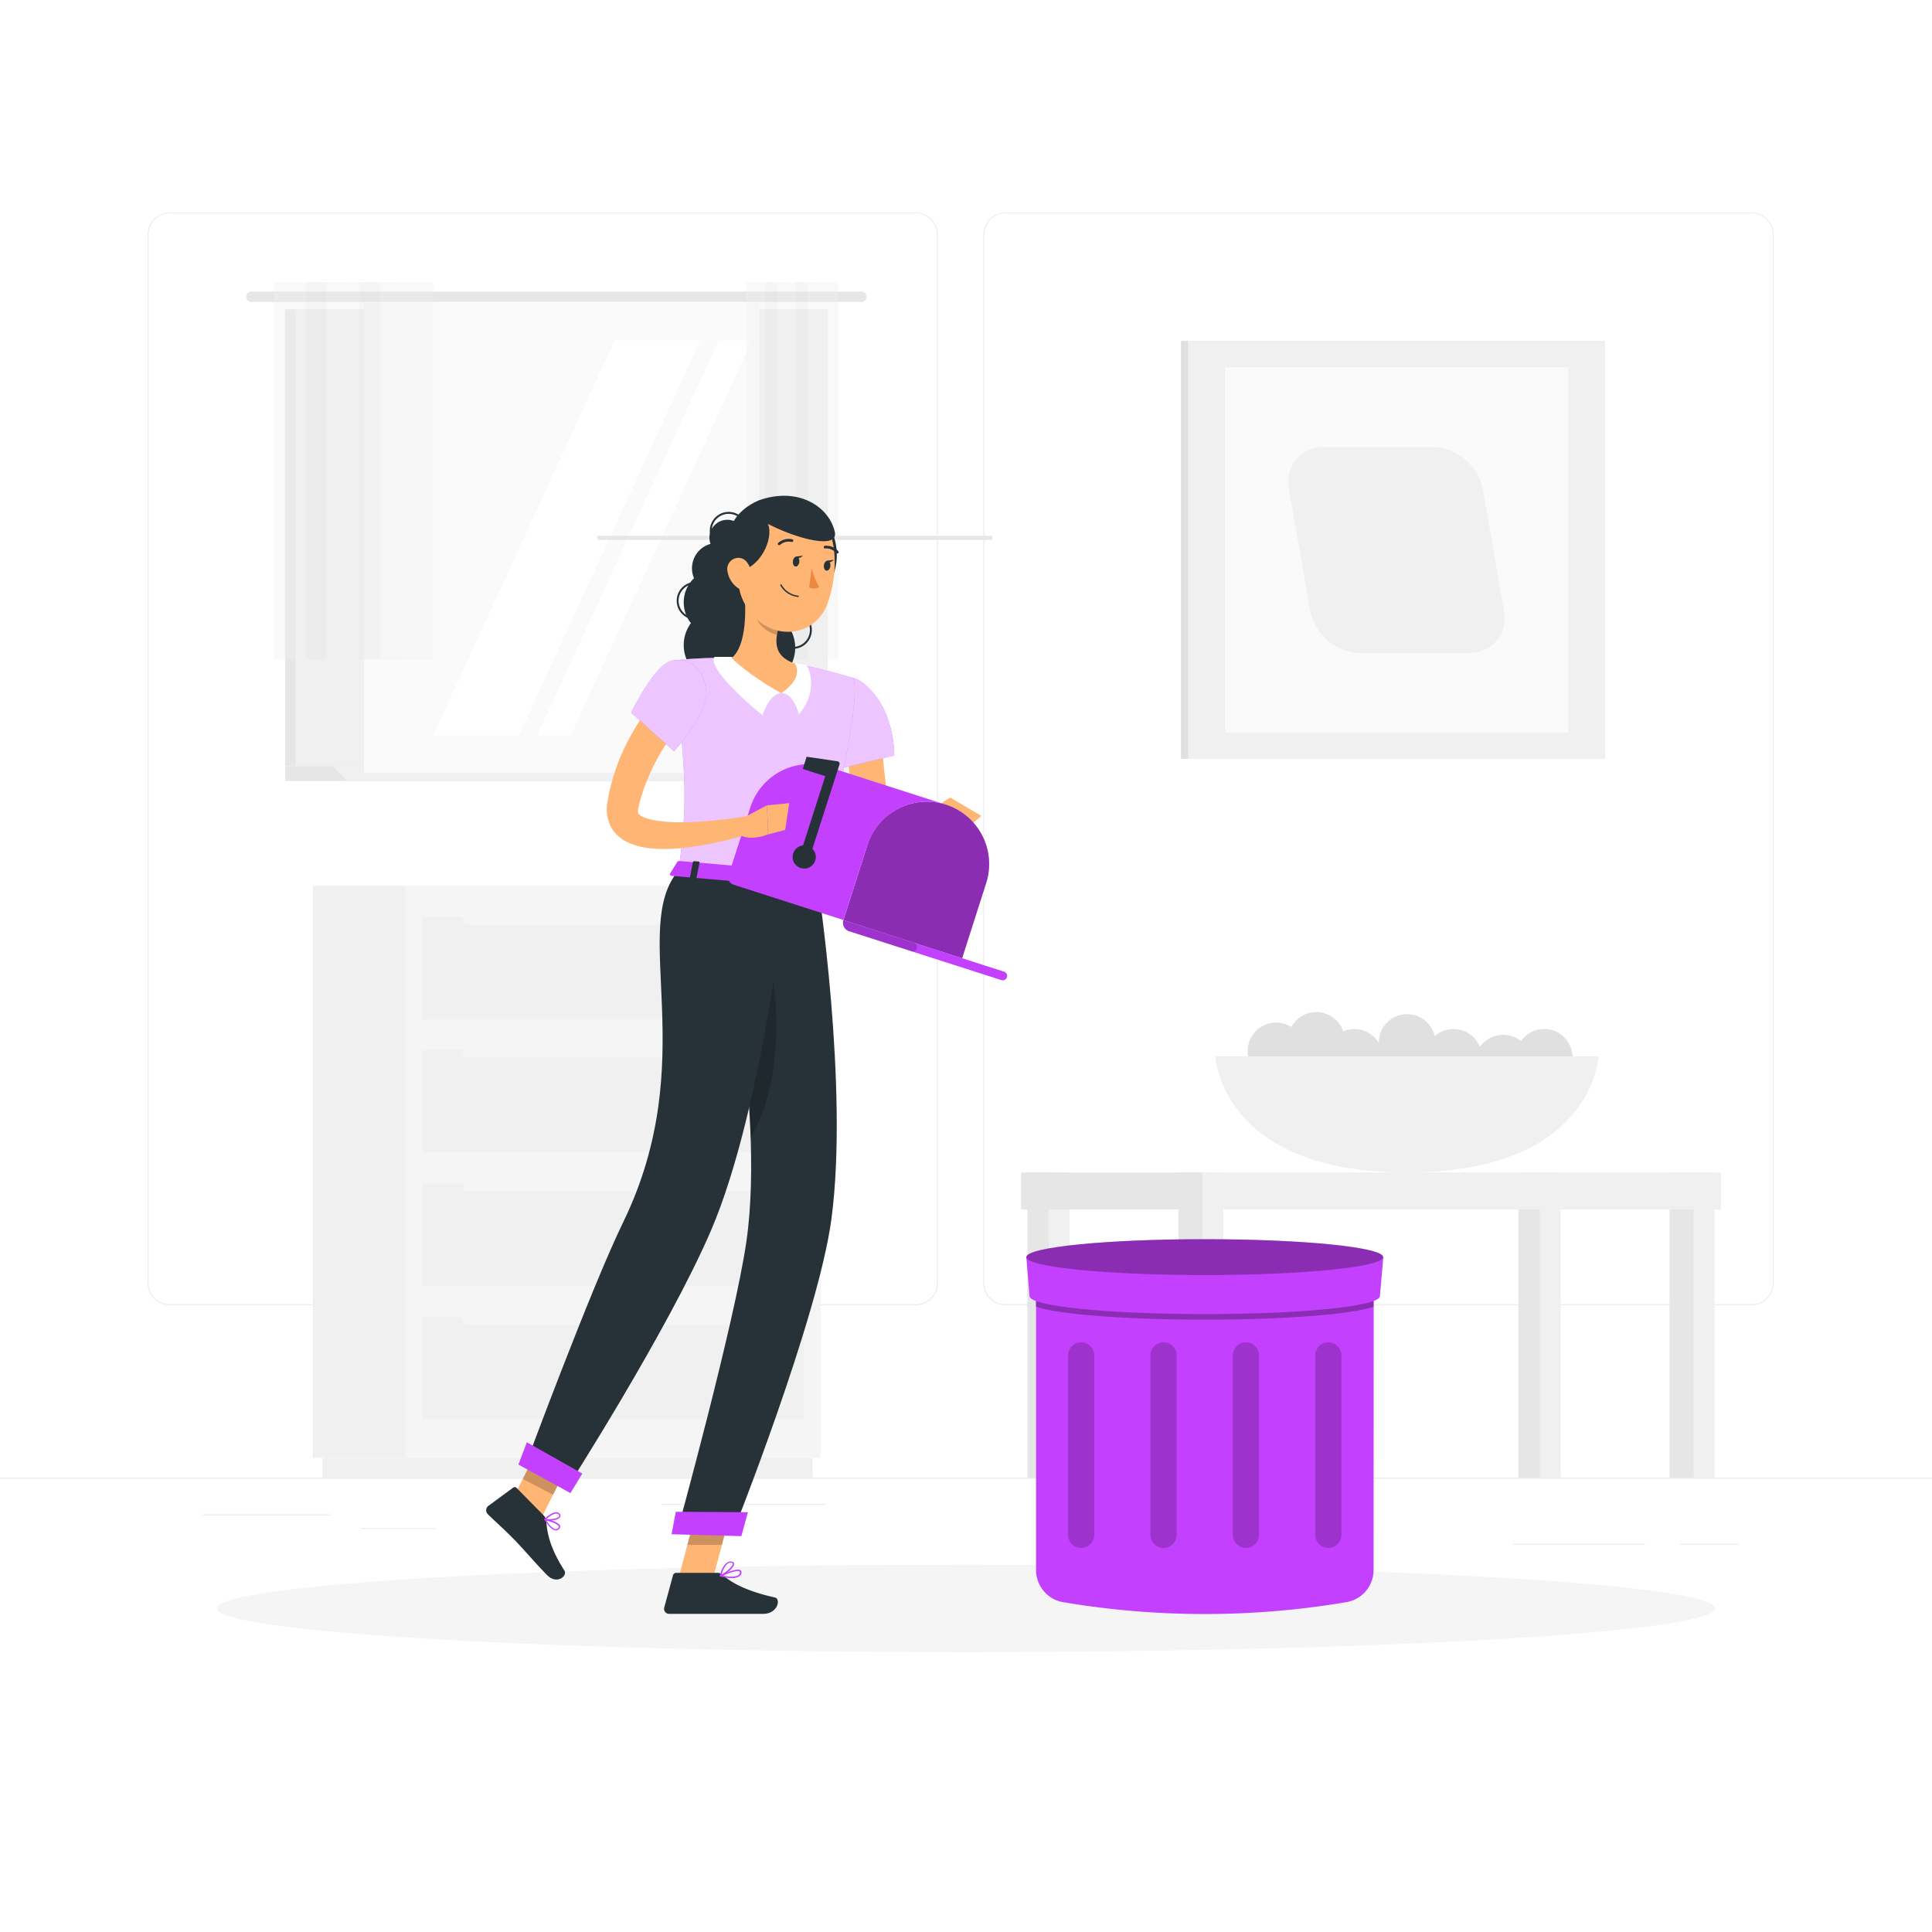 <svg class="animated" id="freepik_stories-inbox-cleanup" xmlns="http://www.w3.org/2000/svg" viewBox="0 0 500 500" version="1.1" xmlns:xlink="http://www.w3.org/1999/xlink" xmlns:svgjs="http://svgjs.com/svgjs"><style>svg#freepik_stories-inbox-cleanup:not(.animated) .animable {opacity: 0;}svg#freepik_stories-inbox-cleanup.animated #freepik--Trash--inject-5 {animation: 1.5s Infinite  linear shake;animation-delay: 0s;}            @keyframes shake {                10%, 90% {                    transform: translate3d(-1px, 0, 0);                  }                  20%, 80% {                    transform: translate3d(2px, 0, 0);                  }                  30%, 50%, 70% {                    transform: translate3d(-4px, 0, 0);                  }                  40%, 60% {                    transform: translate3d(4px, 0, 0);                  }            }        .animator-hidden { display: none; }</style><g id="freepik--background-complete--inject-5" class="animable" style="transform-origin: 250px 227.39px;"><rect y="382.4" width="500" height="0.25" style="fill: rgb(235, 235, 235); transform-origin: 250px 382.525px;" id="elugcfumgfioq" class="animable"></rect><rect x="52.46" y="391.92" width="33.12" height="0.25" style="fill: rgb(235, 235, 235); transform-origin: 69.02px 392.045px;" id="elazgmc2w37vt" class="animable"></rect><rect x="171.14" y="389.21" width="42.53" height="0.25" style="fill: rgb(235, 235, 235); transform-origin: 192.405px 389.335px;" id="elixw75nijk3" class="animable"></rect><rect x="93.47" y="395.43" width="19.19" height="0.25" style="fill: rgb(235, 235, 235); transform-origin: 103.065px 395.555px;" id="elpx48gaukg8s" class="animable"></rect><rect x="434.67" y="399.53" width="15.23" height="0.25" style="fill: rgb(235, 235, 235); transform-origin: 442.285px 399.655px;" id="elcolpb3c6ef8" class="animable"></rect><rect x="391.47" y="399.53" width="34.29" height="0.25" style="fill: rgb(235, 235, 235); transform-origin: 408.615px 399.655px;" id="el1pmv2vlfa7xj" class="animable"></rect><rect x="308" y="392.33" width="23.83" height="0.25" style="fill: rgb(235, 235, 235); transform-origin: 319.915px 392.455px;" id="ellno5fcqohok" class="animable"></rect><path d="M237,337.8H43.92a5.71,5.71,0,0,1-5.71-5.71V60.66A5.71,5.71,0,0,1,43.92,55H237a5.71,5.71,0,0,1,5.71,5.71V332.09A5.71,5.71,0,0,1,237,337.8ZM43.92,55.2a5.47,5.47,0,0,0-5.46,5.46V332.09a5.47,5.47,0,0,0,5.46,5.46H237a5.47,5.47,0,0,0,5.46-5.46V60.66A5.47,5.47,0,0,0,237,55.2Z" style="fill: rgb(235, 235, 235); transform-origin: 140.46px 196.4px;" id="el7h3ra97pm3s" class="animable"></path><path d="M453.31,337.8H260.21a5.72,5.72,0,0,1-5.71-5.71V60.66A5.72,5.72,0,0,1,260.21,55h193.1A5.71,5.71,0,0,1,459,60.66V332.09A5.71,5.71,0,0,1,453.31,337.8ZM260.21,55.2a5.47,5.47,0,0,0-5.46,5.46V332.09a5.47,5.47,0,0,0,5.46,5.46h193.1a5.47,5.47,0,0,0,5.46-5.46V60.66a5.47,5.47,0,0,0-5.46-5.46Z" style="fill: rgb(235, 235, 235); transform-origin: 356.75px 196.4px;" id="eloivlbte2t5" class="animable"></path><g id="el7go2gfvi6iw"><rect x="307.5" y="88.22" width="107.87" height="108.16" style="fill: rgb(240, 240, 240); transform-origin: 361.435px 142.3px; transform: rotate(180deg);" class="animable"></rect></g><rect x="305.64" y="88.22" width="1.86" height="108.16" style="fill: rgb(224, 224, 224); transform-origin: 306.57px 142.3px;" id="eljzpqfzuba2p" class="animable"></rect><g id="elrrenk68y3f"><rect x="317.02" y="95.05" width="88.82" height="94.5" style="fill: rgb(250, 250, 250); transform-origin: 361.43px 142.3px; transform: rotate(180deg);" class="animable"></rect></g><path d="M352,169h28.13c6.1,0,10.18-4.94,9.11-11l-5.47-31.33a13.7,13.7,0,0,0-13-11H342.71c-6.1,0-10.18,4.94-9.11,11L339.07,158A13.69,13.69,0,0,0,352,169Z" style="fill: rgb(240, 240, 240); transform-origin: 361.42px 142.335px;" id="elxnwv7rpujer" class="animable"></path><rect x="80.97" y="229.22" width="24" height="148.05" style="fill: rgb(240, 240, 240); transform-origin: 92.97px 303.245px;" id="eldllmx71hbbi" class="animable"></rect><rect x="83.42" y="377.28" width="126.86" height="5.11" style="fill: rgb(240, 240, 240); transform-origin: 146.85px 379.835px;" id="elvle0fvufh38" class="animable"></rect><g id="el9aohk9u2sci"><rect x="104.96" y="229.22" width="107.42" height="148.05" style="fill: rgb(245, 245, 245); transform-origin: 158.67px 303.245px; transform: rotate(180deg);" class="animable"></rect></g><g id="el628xbrhe3wp"><rect x="109.28" y="306.32" width="98.78" height="26.44" style="fill: rgb(240, 240, 240); transform-origin: 158.67px 319.54px; transform: rotate(180deg);" class="animable"></rect></g><g id="elv9ioqve0yz"><rect x="109.28" y="340.92" width="98.78" height="26.44" style="fill: rgb(240, 240, 240); transform-origin: 158.67px 354.14px; transform: rotate(180deg);" class="animable"></rect></g><rect x="119.8" y="304.69" width="77.76" height="3.63" rx="1.18" style="fill: rgb(245, 245, 245); transform-origin: 158.68px 306.505px;" id="el70vxelpsc1j" class="animable"></rect><rect x="119.8" y="339.3" width="77.76" height="3.63" rx="1.18" style="fill: rgb(245, 245, 245); transform-origin: 158.68px 341.115px;" id="eldewe085owhv" class="animable"></rect><g id="elc98a04fzbii"><rect x="109.28" y="237.39" width="98.78" height="26.44" style="fill: rgb(240, 240, 240); transform-origin: 158.67px 250.61px; transform: rotate(180deg);" class="animable"></rect></g><g id="el54b9ulxlege"><rect x="109.28" y="271.71" width="98.78" height="26.44" style="fill: rgb(240, 240, 240); transform-origin: 158.67px 284.93px; transform: rotate(180deg);" class="animable"></rect></g><rect x="119.8" y="235.77" width="77.76" height="3.63" rx="1.18" style="fill: rgb(245, 245, 245); transform-origin: 158.68px 237.585px;" id="elx1dqh0spgko" class="animable"></rect><rect x="119.8" y="270.09" width="77.76" height="3.63" rx="1.18" style="fill: rgb(245, 245, 245); transform-origin: 158.68px 271.905px;" id="elxk4irykqc7" class="animable"></rect><rect x="73.79" y="80.06" width="134.71" height="118.26" style="fill: rgb(230, 230, 230); transform-origin: 141.145px 139.19px;" id="elmdr747u65q" class="animable"></rect><path d="M222.94,75.46H65.07a1.33,1.33,0,0,0-1.33,1.34h0a1.33,1.33,0,0,0,1.33,1.33H222.94a1.34,1.34,0,0,0,1.34-1.33h0A1.34,1.34,0,0,0,222.94,75.46Z" style="fill: rgb(230, 230, 230); transform-origin: 144.01px 76.795px;" id="elkw2wx0fipas" class="animable"></path><rect x="76.46" y="80.06" width="137.76" height="118.26" style="fill: rgb(240, 240, 240); transform-origin: 145.34px 139.19px;" id="elo14nb5g6uxj" class="animable"></rect><polygon points="208.5 198.32 73.79 198.32 73.79 202.11 212.44 202.11 208.5 198.32" style="fill: rgb(230, 230, 230); transform-origin: 143.115px 200.215px;" id="el9jzjpps72ee" class="animable"></polygon><polygon points="223.74 198.32 85.99 198.32 89.92 202.11 227.68 202.11 223.74 198.32" style="fill: rgb(240, 240, 240); transform-origin: 156.835px 200.215px;" id="elczer61jszov" class="animable"></polygon><g id="elk9q7rygl38e"><rect x="94.21" y="78.31" width="102.26" height="121.75" style="fill: rgb(250, 250, 250); transform-origin: 145.34px 139.185px; transform: rotate(90deg);" class="animable"></rect></g><polygon points="112.11 190.32 159.07 88.06 181.25 88.06 134.28 190.32 112.11 190.32" style="fill: rgb(255, 255, 255); transform-origin: 146.68px 139.19px;" id="el1tddb060328" class="animable"></polygon><polygon points="139.04 190.32 186.01 88.06 194.65 88.06 147.69 190.32 139.04 190.32" style="fill: rgb(255, 255, 255); transform-origin: 166.845px 139.19px;" id="eluu3hikpdwx" class="animable"></polygon><g id="elthshgdvsun"><rect x="154.58" y="138.68" width="102.26" height="1.02" style="fill: rgb(230, 230, 230); transform-origin: 205.71px 139.19px; transform: rotate(90deg);" class="animable"></rect></g><g id="el2svvvxp7cvx"><g style="opacity: 0.4; transform-origin: 91.445px 121.865px;" class="animable"><rect x="70.79" y="73.07" width="13.77" height="97.59" style="fill: rgb(240, 240, 240); transform-origin: 77.675px 121.865px;" id="elsp8a428357i" class="animable"></rect><rect x="79.2" y="73.07" width="10.73" height="97.59" style="fill: rgb(230, 230, 230); transform-origin: 84.565px 121.865px;" id="elupsxdzwlido" class="animable"></rect><rect x="84.56" y="73.07" width="13.77" height="97.59" style="fill: rgb(240, 240, 240); transform-origin: 91.445px 121.865px;" id="el1kmfe1wf3uv" class="animable"></rect><rect x="92.97" y="73.07" width="10.73" height="97.59" style="fill: rgb(230, 230, 230); transform-origin: 98.335px 121.865px;" id="ele49fokqbyvh" class="animable"></rect><rect x="98.33" y="73.07" width="13.77" height="97.59" style="fill: rgb(240, 240, 240); transform-origin: 105.215px 121.865px;" id="el2ol19z9b8xl" class="animable"></rect></g></g><g id="el9v1v0zx3zsi"><g style="opacity: 0.4; transform-origin: 205.065px 121.865px;" class="animable"><rect x="193.16" y="73.07" width="7.94" height="97.59" style="fill: rgb(240, 240, 240); transform-origin: 197.13px 121.865px;" id="elw7jlod5gxz" class="animable"></rect><rect x="198" y="73.07" width="6.18" height="97.59" style="fill: rgb(230, 230, 230); transform-origin: 201.09px 121.865px;" id="el72ccw6t21rs" class="animable"></rect><rect x="201.09" y="73.07" width="7.94" height="97.59" style="fill: rgb(240, 240, 240); transform-origin: 205.06px 121.865px;" id="elazh7efo155" class="animable"></rect><rect x="205.94" y="73.07" width="6.18" height="97.59" style="fill: rgb(230, 230, 230); transform-origin: 209.03px 121.865px;" id="elbekckj0hcb" class="animable"></rect><rect x="209.03" y="73.07" width="7.94" height="97.59" style="fill: rgb(240, 240, 240); transform-origin: 213px 121.865px;" id="el2501yuh6z55" class="animable"></rect></g></g><path d="M356.85,269.21a7.34,7.34,0,1,0,7.92-6.72A7.35,7.35,0,0,0,356.85,269.21Z" style="fill: rgb(224, 224, 224); transform-origin: 364.166px 269.805px;" id="elp8f8944o14" class="animable"></path><g id="elp78cgjqw84"><circle cx="376.17" cy="273.66" r="7.35" style="fill: rgb(224, 224, 224); transform-origin: 376.17px 273.66px; transform: rotate(-8.37deg);" class="animable"></circle></g><path d="M381.72,274.55a7.34,7.34,0,1,0,7.92-6.72A7.33,7.33,0,0,0,381.72,274.55Z" style="fill: rgb(224, 224, 224); transform-origin: 389.036px 275.145px;" id="elcjaeinqddvn" class="animable"></path><path d="M343.2,273.06a7.34,7.34,0,1,0,7.92-6.72A7.35,7.35,0,0,0,343.2,273.06Z" style="fill: rgb(224, 224, 224); transform-origin: 350.516px 273.655px;" id="el70m4846cozc" class="animable"></path><g id="eljtx4jbtfzcq"><circle cx="399.63" cy="273.66" r="7.35" style="fill: rgb(224, 224, 224); transform-origin: 399.63px 273.66px; transform: rotate(-8.37deg);" class="animable"></circle></g><g id="ell0cgszo8o4o"><circle cx="340.66" cy="269.27" r="7.35" style="fill: rgb(224, 224, 224); transform-origin: 340.66px 269.27px; transform: rotate(-40.539deg);" class="animable"></circle></g><path d="M322.92,271.39a7.34,7.34,0,1,0,7.92-6.72A7.35,7.35,0,0,0,322.92,271.39Z" style="fill: rgb(224, 224, 224); transform-origin: 330.236px 271.985px;" id="eln6tbti76cv8" class="animable"></path><path d="M314.53,273.37s1.26,30.07,49.58,30.07,49.58-30.07,49.58-30.07Z" style="fill: rgb(240, 240, 240); transform-origin: 364.11px 288.405px;" id="elrud0yzgnrrp" class="animable"></path><rect x="432.07" y="303.44" width="9.19" height="78.95" style="fill: rgb(230, 230, 230); transform-origin: 436.665px 342.915px;" id="elssunj49w6jg" class="animable"></rect><rect x="438.3" y="303.44" width="5.41" height="78.95" style="fill: rgb(240, 240, 240); transform-origin: 441.005px 342.915px;" id="elti72m1d4ma" class="animable"></rect><rect x="392.97" y="303.44" width="9.19" height="78.95" style="fill: rgb(230, 230, 230); transform-origin: 397.565px 342.915px;" id="elroqrqlfsqk" class="animable"></rect><rect x="398.47" y="303.44" width="5.41" height="78.95" style="fill: rgb(240, 240, 240); transform-origin: 401.175px 342.915px;" id="elm3eayltld3" class="animable"></rect><g id="el1w4m1tx8sa3"><rect x="314.93" y="303.44" width="130.46" height="9.57" style="fill: rgb(240, 240, 240); transform-origin: 380.16px 308.225px; transform: rotate(180deg);" class="animable"></rect></g><rect x="265.87" y="303.44" width="9.19" height="78.95" style="fill: rgb(230, 230, 230); transform-origin: 270.465px 342.915px;" id="elni5phwde3is" class="animable"></rect><rect x="271.37" y="303.44" width="5.41" height="78.95" style="fill: rgb(240, 240, 240); transform-origin: 274.075px 342.915px;" id="elff8prp4pyj8" class="animable"></rect><g id="elb6828vx071l"><rect x="264.23" y="303.44" width="46.77" height="9.57" style="fill: rgb(230, 230, 230); transform-origin: 287.615px 308.225px; transform: rotate(180deg);" class="animable"></rect></g><rect x="304.96" y="303.44" width="9.19" height="78.95" style="fill: rgb(230, 230, 230); transform-origin: 309.555px 342.915px;" id="elrkj1dyr39cj" class="animable"></rect><rect x="311.2" y="303.44" width="5.41" height="78.95" style="fill: rgb(240, 240, 240); transform-origin: 313.905px 342.915px;" id="el9sg45735bkf" class="animable"></rect></g><g id="freepik--Shadow--inject-5" class="animable" style="transform-origin: 250px 416.24px;"><ellipse id="freepik--path--inject-5" cx="250" cy="416.24" rx="193.89" ry="11.32" style="fill: rgb(245, 245, 245); transform-origin: 250px 416.24px;" class="animable"></ellipse></g><g id="freepik--Trash--inject-5" class="animable animator-active" style="transform-origin: 311.805px 369.205px;"><path d="M355.48,406.31a8.44,8.44,0,0,1-7.05,8.33,220.3,220.3,0,0,1-73.3,0,8.43,8.43,0,0,1-7-8.33v-81h87.39Z" style="fill: rgb(196, 64, 255); transform-origin: 311.825px 371.51px;" id="el06nm12h0xt4y" class="animable"></path><g id="elryki8e0vwpj"><path d="M268.08,326.77v11.37c5.26,1.95,22.53,3.38,43.7,3.38s38.47-1.43,43.7-3.38V326.77Z" style="opacity: 0.3; transform-origin: 311.78px 334.145px;" class="animable"></path></g><path d="M357.12,335.44c0,2.57-19.84,4.65-45.34,4.65s-45.34-2.08-45.34-4.65l-.83-10.1H358Z" style="fill: rgb(196, 64, 255); transform-origin: 311.805px 332.715px;" id="el3nde7ci0iy" class="animable"></path><ellipse cx="311.78" cy="325.34" rx="46.17" ry="4.64" style="fill: rgb(196, 64, 255); transform-origin: 311.78px 325.34px;" id="elenf638d06um" class="animable"></ellipse><g id="elubz13j3j7q"><ellipse cx="311.78" cy="325.34" rx="46.17" ry="4.64" style="opacity: 0.3; transform-origin: 311.78px 325.34px;" class="animable"></ellipse></g><g id="elgqtxqdmdt1i"><path d="M279.8,400.61h0a3.4,3.4,0,0,1-3.39-3.39V350.78a3.4,3.4,0,0,1,3.39-3.39h0a3.41,3.41,0,0,1,3.39,3.39v46.44A3.41,3.41,0,0,1,279.8,400.61Z" style="opacity: 0.2; transform-origin: 279.8px 374px;" class="animable"></path></g><g id="elpsvpznu02"><path d="M343.77,400.61h0a3.4,3.4,0,0,1-3.39-3.39V350.78a3.4,3.4,0,0,1,3.39-3.39h0a3.41,3.41,0,0,1,3.39,3.39v46.44A3.41,3.41,0,0,1,343.77,400.61Z" style="opacity: 0.2; transform-origin: 343.77px 374px;" class="animable"></path></g><g id="elnbfwijusk5d"><path d="M322.44,400.61h0a3.41,3.41,0,0,1-3.39-3.39V350.78a3.41,3.41,0,0,1,3.39-3.39h0a3.4,3.4,0,0,1,3.39,3.39v46.44A3.4,3.4,0,0,1,322.44,400.61Z" style="opacity: 0.2; transform-origin: 322.44px 374px;" class="animable"></path></g><g id="eluhd3070nwfr"><path d="M301.12,400.61h0a3.41,3.41,0,0,1-3.39-3.39V350.78a3.41,3.41,0,0,1,3.39-3.39h0a3.4,3.4,0,0,1,3.39,3.39v46.44A3.4,3.4,0,0,1,301.12,400.61Z" style="opacity: 0.2; transform-origin: 301.12px 374px;" class="animable"></path></g></g><g id="freepik--Character--inject-5" class="animable" style="transform-origin: 193.238px 272.987px;"><path d="M192.88,139.16a4.64,4.64,0,1,1-4.64-4.64A4.64,4.64,0,0,1,192.88,139.16Z" style="fill: rgb(38, 50, 56); transform-origin: 188.24px 139.16px;" id="elxbhsg5klw7b" class="animable"></path><path d="M184.51,139.83a.24.24,0,0,1-.22-.13,4.88,4.88,0,0,1,8.58-4.67.26.26,0,0,1-.1.34.25.25,0,0,1-.34-.1,4.38,4.38,0,0,0-7.7,4.19.25.25,0,0,1-.1.34A.27.27,0,0,1,184.51,139.83Z" style="fill: rgb(38, 50, 56); transform-origin: 188.297px 136.155px;" id="el56yrpffb8sa" class="animable"></path><path d="M180,160.36a4.89,4.89,0,0,1-3.91-7.8,4.88,4.88,0,0,1,3.21-1.91.24.24,0,0,1,.28.21.25.25,0,0,1-.21.28,4.38,4.38,0,0,0,1.27,8.67.25.25,0,0,1,.08.5A5.81,5.81,0,0,1,180,160.36Z" style="fill: rgb(38, 50, 56); transform-origin: 178.032px 155.503px;" id="elineanrgz7t" class="animable"></path><path d="M205.21,167.92a4.83,4.83,0,0,1-2.64-.79.26.26,0,0,1-.08-.35.26.26,0,0,1,.35-.07,4.38,4.38,0,0,0,4.77-7.35.26.26,0,0,1-.08-.35.26.26,0,0,1,.35-.07,4.89,4.89,0,0,1,1.44,6.75,4.82,4.82,0,0,1-3.08,2.12A5.15,5.15,0,0,1,205.21,167.92Z" style="fill: rgb(38, 50, 56); transform-origin: 206.278px 163.41px;" id="el23vgfygkiv6" class="animable"></path><circle cx="185.64" cy="147.07" r="6.56" style="fill: rgb(38, 50, 56); transform-origin: 185.64px 147.07px;" id="elh8nhm38ymme" class="animable"></circle><g id="el4jdpvuaw0hn"><circle cx="185.64" cy="155.9" r="8.7" style="fill: rgb(38, 50, 56); transform-origin: 185.64px 155.9px; transform: rotate(-45deg);" class="animable"></circle></g><circle cx="186.56" cy="166.96" r="9.62" style="fill: rgb(38, 50, 56); transform-origin: 186.56px 166.96px;" id="elagij6b5d6vh" class="animable"></circle><g id="ele9trhjetepn"><circle cx="196.19" cy="167.63" r="9.62" style="fill: rgb(38, 50, 56); transform-origin: 196.19px 167.63px; transform: rotate(-76.72deg);" class="animable"></circle></g><path d="M228.09,187.46c0,.78,0,1.77.07,2.67s.07,1.86.13,2.79c.13,1.86.26,3.74.46,5.61q.54,5.63,1.51,11.21c.17.92.32,1.86.51,2.78l.44,2.27c.11.36,0,.29-.14.28s0,.18.59.18A12.58,12.58,0,0,0,236,214c.8-.36,1.62-.75,2.44-1.17s1.65-.9,2.4-1.32l2.92,3.37a28.1,28.1,0,0,1-2.22,2.27,25.67,25.67,0,0,1-2.44,2.05,22.09,22.09,0,0,1-2.83,1.81,13.55,13.55,0,0,1-3.58,1.34,9.12,9.12,0,0,1-2.35.2,7.64,7.64,0,0,1-2.78-.7,7.34,7.34,0,0,1-2.43-1.84,8.81,8.81,0,0,1-1.4-2.25,12.65,12.65,0,0,1-.66-1.93l-.39-1.46c-.28-1-.51-1.95-.75-2.93a111.47,111.47,0,0,1-2.16-11.92c-.25-2-.45-4-.57-6.05-.06-1-.11-2-.14-3.06s0-2,0-3.19Z" style="fill: rgb(255, 181, 115); transform-origin: 231.403px 204.89px;" id="elok0iouoonu" class="animable"></path><path d="M223.24,176.68c8.53,6.53,8.19,18.84,8.19,18.84l-15.26,3.65s-4.68-12.38-2.78-16.91C215.37,177.54,218.44,173,223.24,176.68Z" style="fill: rgb(196, 64, 255); transform-origin: 222.184px 187.252px;" id="elzh65py1h1s" class="animable"></path><g id="elg41i36yg18t"><path d="M223.24,176.68c8.53,6.53,8.19,18.84,8.19,18.84l-15.26,3.65s-4.68-12.38-2.78-16.91C215.37,177.54,218.44,173,223.24,176.68Z" style="fill: rgb(255, 255, 255); opacity: 0.7; transform-origin: 222.184px 187.252px;" class="animable"></path></g><path d="M240.27,212.66l2.52-4.24,6.32,6.76s-4.53,2.9-9.23.83Z" style="fill: rgb(255, 181, 115); transform-origin: 244.495px 212.588px;" id="eljspl6vvbcn" class="animable"></path><polygon points="245.9 206.39 254.01 211.17 249.11 215.18 242.79 208.42 245.9 206.39" style="fill: rgb(255, 181, 115); transform-origin: 248.4px 210.785px;" id="el6d7esuy0d1f" class="animable"></polygon><polygon points="175.49 408.86 184.21 409.7 189.63 389.27 180.9 388.43 175.49 408.86" style="fill: rgb(255, 181, 115); transform-origin: 182.56px 399.065px;" id="elci1on2s0vw9" class="animable"></polygon><polygon points="130.79 391.69 138.62 395.79 147.93 377.33 140.1 373.23 130.79 391.69" style="fill: rgb(255, 181, 115); transform-origin: 139.36px 384.51px;" id="eluvrtuguqpf" class="animable"></polygon><path d="M140.71,392.2l-7-7.11a.69.69,0,0,0-.92-.08l-6.43,4.73a1.43,1.43,0,0,0-.12,2.12c2.48,2.44,3.8,3.49,6.88,6.62,1.9,1.92,5.8,6.45,8.42,9.11s5.38.21,4.53-1.13c-3.82-6-4.46-9.77-4.7-12.82A2.31,2.31,0,0,0,140.71,392.2Z" style="fill: rgb(38, 50, 56); transform-origin: 136.027px 396.824px;" id="eld8r6uy4jrvu" class="animable"></path><path d="M185.57,407.05H175a.87.87,0,0,0-.83.64L171.91,416a1.31,1.31,0,0,0,1.29,1.67c3.71,0,5.47,0,10.1,0h14.17c3.85,0,4.66-3.89,3.06-4.25-7.14-1.58-11.26-3.76-13.46-5.84A2.21,2.21,0,0,0,185.57,407.05Z" style="fill: rgb(38, 50, 56); transform-origin: 186.582px 412.36px;" id="el59xg5ecj98c" class="animable"></path><g id="elzm9t8mi7xvm"><polygon points="189.62 389.28 186.83 399.81 177.88 399.81 180.89 388.44 189.62 389.28" style="opacity: 0.2; transform-origin: 183.75px 394.125px;" class="animable"></polygon></g><g id="elmshh80yoggr"><polygon points="140.09 373.23 147.93 377.34 143.13 386.85 135.29 382.74 140.09 373.23" style="opacity: 0.2; transform-origin: 141.61px 380.04px;" class="animable"></polygon></g><path d="M220.66,175.42s3.86,1.69-9.08,52.89l-35.94-3.11c1.87-14.57,2.66-23.59-1.73-54.22a107.55,107.55,0,0,1,15.44-.69,115.37,115.37,0,0,1,16.32,1.41A152.47,152.47,0,0,1,220.66,175.42Z" style="fill: rgb(196, 64, 255); transform-origin: 197.554px 199.28px;" id="el16rakhavppt" class="animable"></path><g id="el7qb1bwy23ew"><path d="M220.66,175.42s3.86,1.69-9.08,52.89l-35.94-3.11c1.87-14.57,2.66-23.59-1.73-54.22a107.55,107.55,0,0,1,15.44-.69,115.37,115.37,0,0,1,16.32,1.41A152.47,152.47,0,0,1,220.66,175.42Z" style="fill: rgb(255, 255, 255); opacity: 0.7; transform-origin: 197.554px 199.28px;" class="animable"></path></g><path d="M189.35,170s-2,0-4.45,0c-1.45,2.23,4.67,8.74,12.45,15.14,1.88-5.83,4.84-5.81,4.84-5.81Z" style="fill: rgb(255, 255, 255); transform-origin: 193.438px 177.57px;" id="elx8p77quo6ql" class="animable"></path><path d="M205.66,171.57s.91.13,3.09.63c1.44,2.23,2.25,7.81-2,12.67-1.67-6-4.55-5.46-4.55-5.46Z" style="fill: rgb(255, 255, 255); transform-origin: 206.054px 178.22px;" id="el9xs6pbsht6" class="animable"></path><path d="M192.55,152.05c.58,5.34.77,15-3.2,18.24,0,0,4.24,4.34,12.84,9.12,6.24-4.32,3.48-7.71,3.48-7.71-5.74-1.9-5.21-6.23-3.84-10.23Z" style="fill: rgb(255, 181, 115); transform-origin: 197.814px 165.73px;" id="elpa54eew5aib" class="animable"></path><g id="el37r4z88jx6g"><path d="M196.34,155.9l5.49,5.57a16.7,16.7,0,0,0-.76,2.85c-2.2-.51-5.4-2.81-5.44-5.17A9.25,9.25,0,0,1,196.34,155.9Z" style="opacity: 0.2; transform-origin: 198.73px 160.11px;" class="animable"></path></g><path d="M213.17,134.63c3.68,3.26,4.76,11.2,1.26,16.59A73,73,0,0,1,213.17,134.63Z" style="fill: rgb(38, 50, 56); transform-origin: 214.84px 142.925px;" id="elpc8vvc4xox" class="animable"></path><path d="M191.43,140.84c-.64,8.79-1.09,12.5,2.71,17.57,5.72,7.63,16.66,6.48,19.91-1.94,2.93-7.59,3.48-20.69-4.59-25.31A12,12,0,0,0,191.43,140.84Z" style="fill: rgb(255, 181, 115); transform-origin: 203.513px 146.519px;" id="el1cs7n4frrkij" class="animable"></path><path d="M190.26,147.92c6.5-.25,10.1-8.75,8.47-12.34,7.37,3.84,18.53,6.86,17.29,1.92-1.67-6.67-9.74-11.56-19.67-8C190.6,132,185.68,137.5,190.26,147.92Z" style="fill: rgb(38, 50, 56); transform-origin: 202.286px 138.112px;" id="elu2y6gjkzfrc" class="animable"></path><path d="M188.28,147.91a6.5,6.5,0,0,0,2.58,4.19c1.84,1.31,3.52-.15,3.65-2.28.12-1.93-.69-4.93-2.85-5.39A2.89,2.89,0,0,0,188.28,147.91Z" style="fill: rgb(255, 181, 115); transform-origin: 191.364px 148.486px;" id="el2vu3jbxpog2" class="animable"></path><path d="M211.58,228.31s8.13,53.05,3.6,87.13c-3.43,25.75-25.56,81.31-25.56,81.31l-14.37-.39s14.84-53.85,17.91-75c5.25-36.22-7.9-95.29-7.9-95.29Z" style="fill: rgb(38, 50, 56); transform-origin: 195.902px 311.41px;" id="elti3epg7jwr" class="animable"></path><g id="elv0tp44wdxe"><path d="M197.56,239.18l-7.67,12.09a370.91,370.91,0,0,1,4.39,43.3C205.06,275.27,200,249.39,197.56,239.18Z" style="opacity: 0.2; transform-origin: 195.395px 266.875px;" class="animable"></path></g><polygon points="191.86 397.55 173.8 397.06 174.9 391.25 193.56 391.36 191.86 397.55" style="fill: rgb(196, 64, 255); transform-origin: 183.68px 394.4px;" id="elgz7jiio7gkm" class="animable"></polygon><path d="M203.72,227.74s-6,58.74-19.71,90.7c-11.09,25.8-37.53,67.07-37.53,67.07l-10.56-6.18s17-45.89,25.39-63.09c20.47-42.17,1.43-76,14.33-91Z" style="fill: rgb(38, 50, 56); transform-origin: 169.82px 305.375px;" id="elzd6aws8lks" class="animable"></path><polygon points="147.63 386.41 134.16 379.02 136.35 373.26 150.7 381.36 147.63 386.41" style="fill: rgb(196, 64, 255); transform-origin: 142.43px 379.835px;" id="elzigcg9usufh" class="animable"></polygon><path d="M175.28,223.05l-1.9,3.08c-.14.23.13.52.55.55l37.69,3.26c.32,0,.61-.11.64-.31l.61-3.19c0-.22-.23-.43-.58-.46l-36.4-3.15A.68.68,0,0,0,175.28,223.05Z" style="fill: rgb(196, 64, 255); transform-origin: 193.106px 226.381px;" id="el736210xsyhf" class="animable"></path><path d="M179.82,227.54l-1-.08c-.19,0-.33-.13-.31-.25l.82-4.14c0-.13.21-.21.4-.19l1,.08c.2,0,.34.13.31.25l-.81,4.14C180.19,227.47,180,227.56,179.82,227.54Z" style="fill: rgb(38, 50, 56); transform-origin: 179.776px 225.21px;" id="elk8u10auji6" class="animable"></path><path d="M208.85,230.05l-1-.08c-.2,0-.34-.13-.31-.25l.82-4.14c0-.12.2-.21.39-.19l1,.08c.19,0,.33.13.31.25l-.82,4.14C209.22,230,209,230.07,208.85,230.05Z" style="fill: rgb(38, 50, 56); transform-origin: 208.799px 227.72px;" id="eldrwd1i4bpz6" class="animable"></path><path d="M194.33,228.8l-1-.09c-.19,0-.33-.13-.31-.25l.82-4.14c0-.12.2-.21.4-.19l1,.09c.19,0,.33.13.31.25l-.82,4.14C194.71,228.73,194.53,228.81,194.33,228.8Z" style="fill: rgb(38, 50, 56); transform-origin: 194.285px 226.464px;" id="elwo212vlt21e" class="animable"></path><path d="M205.2,145.21c-.1.71.2,1.34.66,1.4s.92-.46,1-1.17-.21-1.34-.67-1.4S205.29,144.5,205.2,145.21Z" style="fill: rgb(38, 50, 56); transform-origin: 206.027px 145.325px;" id="eljhubz2ld34g" class="animable"></path><path d="M213.22,146.29c-.09.71.21,1.34.67,1.4s.92-.46,1-1.17-.2-1.34-.66-1.4S213.32,145.58,213.22,146.29Z" style="fill: rgb(38, 50, 56); transform-origin: 214.054px 146.405px;" id="elcyvlpzoeiqu" class="animable"></path><path d="M214,145.13l1.78-.26S214.74,146.08,214,145.13Z" style="fill: rgb(38, 50, 56); transform-origin: 214.89px 145.182px;" id="el3oc90750x6j" class="animable"></path><path d="M210.07,147.07a19.38,19.38,0,0,0,1.92,4.87,3.08,3.08,0,0,1-2.59.14Z" style="fill: rgb(237, 137, 62); transform-origin: 210.695px 149.685px;" id="elpou9njoll7" class="animable"></path><path d="M205.24,154.2a5.83,5.83,0,0,1-3.3-2.73.18.18,0,0,1,.08-.23.18.18,0,0,1,.24.08,5.7,5.7,0,0,0,4.31,2.84.17.17,0,0,1,0,.34A6.1,6.1,0,0,1,205.24,154.2Z" style="fill: rgb(38, 50, 56); transform-origin: 204.332px 152.861px;" id="el8i5g0u3a1sc" class="animable"></path><path d="M201.55,141.1a.39.39,0,0,1-.15-.11.34.34,0,0,1,0-.49,4.06,4.06,0,0,1,3.66-.92.34.34,0,0,1,.23.43.35.35,0,0,1-.43.24,3.4,3.4,0,0,0-3,.78A.38.38,0,0,1,201.55,141.1Z" style="fill: rgb(38, 50, 56); transform-origin: 203.301px 140.287px;" id="eldx246ygk849" class="animable"></path><path d="M216.59,143.23a.42.42,0,0,1-.14-.09,3.44,3.44,0,0,0-2.87-1.2.33.33,0,0,1-.4-.29.35.35,0,0,1,.29-.4,4.11,4.11,0,0,1,3.49,1.42.35.35,0,0,1-.37.56Z" style="fill: rgb(38, 50, 56); transform-origin: 215.109px 142.239px;" id="elu89inj1c4cd" class="animable"></path><path d="M224.5,218.68a16.13,16.13,0,1,1,30.72,9.86L249,248l-30.72-9.87Z" style="fill: rgb(196, 64, 255); transform-origin: 237.136px 227.739px;" id="el3r5zwvq9dkq" class="animable"></path><g id="el5aly02s18xt"><path d="M224.5,218.68a16.13,16.13,0,1,1,30.72,9.86L249,248l-30.72-9.87Z" style="opacity: 0.3; transform-origin: 237.136px 227.739px;" class="animable"></path></g><path d="M194.19,208.94l-5.62,17.5a2,2,0,0,0,1.3,2.53l28.4,9.12,6.24-19.42a16.13,16.13,0,0,1,20.28-10.42l-30.31-9.74a16.15,16.15,0,0,0-20.29,10.43Z" style="fill: rgb(196, 64, 255); transform-origin: 216.63px 217.916px;" id="elk77h492s88" class="animable"></path><path d="M209.43,222.21l7.83-24.37a.64.64,0,0,0-.51-.82l-8-1.18-1,3.16,5.83,1.87-6.6,20.54Z" style="fill: rgb(38, 50, 56); transform-origin: 212.134px 209.025px;" id="elaxb6p00yljd" class="animable"></path><path d="M205.27,220.87a3,3,0,1,0,3.78-1.94A3,3,0,0,0,205.27,220.87Z" style="fill: rgb(38, 50, 56); transform-origin: 208.127px 221.785px;" id="elo7azap8b9n" class="animable"></path><path d="M219.75,241l39.4,12.65a1.14,1.14,0,0,0,1.44-.74h0a1.13,1.13,0,0,0-.74-1.44l-41.58-13.35h0A2.29,2.29,0,0,0,219.75,241Z" style="fill: rgb(196, 64, 255); transform-origin: 239.405px 245.913px;" id="ela1bnhjte344" class="animable"></path><g id="el8wsvw3ls3mb"><path d="M219.75,241l16.1,5.17a1.15,1.15,0,0,0,1.45-.74h0a1.15,1.15,0,0,0-.74-1.44l-18.29-5.87h0A2.29,2.29,0,0,0,219.75,241Z" style="opacity: 0.2; transform-origin: 227.757px 242.173px;" class="animable"></path></g><path d="M178.14,185.1l-.55.61-.62.71c-.42.48-.84,1-1.24,1.49-.82,1-1.6,2.07-2.33,3.15A53.61,53.61,0,0,0,166.34,205c-.4,1.24-.77,2.48-1.06,3.75-.1.37-.11.52-.16.69a4.2,4.2,0,0,0,0,.44,2.3,2.3,0,0,0,0,.47c0,.18.34.6,1.16,1a12.71,12.71,0,0,0,3.09.94,42.34,42.34,0,0,0,7.78.51c2.72,0,5.48-.24,8.24-.53s5.56-.65,8.27-1.06l1.09,4.33a91.59,91.59,0,0,1-17.15,3.81,43,43,0,0,1-9.25.2,19,19,0,0,1-5.14-1.22,11.51,11.51,0,0,1-2.76-1.58,9,9,0,0,1-2.4-2.87,10.2,10.2,0,0,1-.77-6.73c.24-1.53.59-3,1-4.54A52,52,0,0,1,161.4,194a59.39,59.39,0,0,1,4.51-8c.86-1.27,1.78-2.5,2.74-3.71.49-.6,1-1.19,1.5-1.78l.81-.87c.29-.31.52-.56.92-.94Z" style="fill: rgb(255, 181, 115); transform-origin: 175.887px 199.205px;" id="el2mnfu5hui1p" class="animable"></path><path d="M191.48,212.13l7-3.71.31,7.52s-5,2.07-7.86-.21Z" style="fill: rgb(255, 181, 115); transform-origin: 194.86px 212.61px;" id="el4yadf4vst9r" class="animable"></path><polygon points="204.25 207.85 203.2 214.78 198.8 215.94 198.49 208.42 204.25 207.85" style="fill: rgb(255, 181, 115); transform-origin: 201.37px 211.895px;" id="el8dtcdnz3tdv" class="animable"></polygon><path d="M173.91,171c-4.41.78-10.58,13.42-10.58,13.42l11.11,10s8.83-9.64,8.36-15.38C182.4,174.19,179.52,170,173.91,171Z" style="fill: rgb(196, 64, 255); transform-origin: 173.074px 182.636px;" id="el0w4arv62lt2" class="animable"></path><g id="elfp6klvo3dgc"><path d="M173.91,171c-4.41.78-10.58,13.42-10.58,13.42l11.11,10s8.83-9.64,8.36-15.38C182.4,174.19,179.52,170,173.91,171Z" style="fill: rgb(255, 255, 255); opacity: 0.7; transform-origin: 173.074px 182.636px;" class="animable"></path></g><path d="M144.15,396.06a1.34,1.34,0,0,1-.35,0c-1.11-.06-2.29-1.76-2.9-2.76a.17.17,0,0,1,0-.19.16.16,0,0,1,.18-.07c.36.07,3.47.77,3.86,1.82a.7.7,0,0,1-.12.68A1.32,1.32,0,0,1,144.15,396.06Zm-2.73-2.54c.89,1.37,1.77,2.19,2.4,2.23a.83.83,0,0,0,.72-.39.32.32,0,0,0,.07-.34C144.37,394.38,142.5,393.78,141.42,393.52Z" style="fill: rgb(196, 64, 255); transform-origin: 142.926px 394.553px;" id="el9r4uhxupfi" class="animable"></path><path d="M143.83,393.3a6.32,6.32,0,0,1-2.83.12.18.18,0,0,1-.12-.13.18.18,0,0,1,0-.17c.08-.07,1.9-1.85,3.17-1.76a1,1,0,0,1,.8.42.72.72,0,0,1,.08.88A2,2,0,0,1,143.83,393.3Zm-2.41-.16c1,.14,2.87-.11,3.26-.68.06-.09.11-.23-.07-.46a.67.67,0,0,0-.54-.29C143.2,391.65,141.94,392.67,141.42,393.14Z" style="fill: rgb(196, 64, 255); transform-origin: 142.951px 392.441px;" id="ellsme1i15dv" class="animable"></path><path d="M189.3,408.39a13.91,13.91,0,0,1-2.87-.37.17.17,0,0,1,0-.32c.43-.21,4.26-2,5.22-1.32a.58.58,0,0,1,.25.54,1.28,1.28,0,0,1-.52,1A3.49,3.49,0,0,1,189.3,408.39Zm-2.27-.6c1.13.21,3.23.49,4.1-.16a1,1,0,0,0,.38-.73.22.22,0,0,0-.1-.23C190.87,406.3,188.61,407.09,187,407.79Z" style="fill: rgb(196, 64, 255); transform-origin: 189.11px 407.315px;" id="eltukuyaizk3c" class="animable"></path><path d="M186.46,408a.21.21,0,0,1-.11,0,.2.2,0,0,1-.06-.18c0-.16.91-3.93,3-3.69.52.07.66.32.69.53.13,1-2.28,2.89-3.43,3.37Zm2.62-3.57c-1.32,0-2.09,2.2-2.35,3.08,1.25-.66,3-2.23,2.89-2.84,0-.05,0-.19-.39-.23Z" style="fill: rgb(196, 64, 255); transform-origin: 188.136px 406.075px;" id="elc2wz5ez3jrq" class="animable"></path><path d="M206,144.05l1.77-.26S206.72,145,206,144.05Z" style="fill: rgb(38, 50, 56); transform-origin: 206.885px 144.102px;" id="el2mly7if06ud" class="animable"></path></g><g id="freepik--E-mails--inject-5" class="animable animator-hidden" style="transform-origin: 281.057px 265.43px;"><path d="M267.53,227.71l-38.72,8a2.58,2.58,0,0,1-3-2L224,225.31l-.65-3.1,1.14-3.54a12.72,12.72,0,0,1,.57-1.49,1.07,1.07,0,0,1,.1-.22,15.43,15.43,0,0,1,2.55-4l2-.42,33.2-6.89a2.58,2.58,0,0,1,3,2l3.53,17A2.58,2.58,0,0,1,267.53,227.71Z" style="fill: rgb(196, 64, 255); transform-origin: 246.425px 220.68px;" id="elkvcb80wiiur" class="animable"></path><g id="elnfm6k9rl3j"><path d="M265.61,206.75l-18.68,19-4-1.62-15.56-6.31-2.19-.89a15.43,15.43,0,0,1,2.55-4l2-.42,33.2-6.89A2.59,2.59,0,0,1,265.61,206.75Z" style="opacity: 0.3; transform-origin: 245.395px 215.66px;" class="animable"></path></g><path d="M265.61,206.75l-22.68,17.41-1.48,1.14-14.25-7.07-2.12-1a1.07,1.07,0,0,1,.1-.22,15.43,15.43,0,0,1,2.55-4l2-.42,33.2-6.89A2.59,2.59,0,0,1,265.61,206.75Z" style="fill: rgb(196, 64, 255); transform-origin: 245.345px 215.47px;" id="el1t68ii8lsuz" class="animable"></path><g id="elhpzpqjbwr3"><path d="M265.61,206.75l-22.68,17.41-1.48,1.14-14.25-7.07-2.12-1a1.07,1.07,0,0,1,.1-.22,15.43,15.43,0,0,1,2.55-4l2-.42,33.2-6.89A2.59,2.59,0,0,1,265.61,206.75Z" style="fill: rgb(255, 255, 255); opacity: 0.2; transform-origin: 245.345px 215.47px;" class="animable"></path></g><path d="M314.8,262.78,303,275.5a2.58,2.58,0,0,1-3.63.13l-28.94-26.95a2.57,2.57,0,0,1-.13-3.63l11.84-12.72a2.56,2.56,0,0,1,3.64-.13l28.93,26.95a2.57,2.57,0,0,1,.65,2.8A2.36,2.36,0,0,1,314.8,262.78Z" style="fill: rgb(196, 64, 255); transform-origin: 292.571px 253.908px;" id="elenk3kg4tpft" class="animable"></path><g id="elwbivqwjppd"><path d="M315.32,262,289,257.71l-6.11-26a2.6,2.6,0,0,1,2.85.45l28.93,26.95A2.57,2.57,0,0,1,315.32,262Z" style="opacity: 0.3; transform-origin: 299.203px 246.736px;" class="animable"></path></g><path d="M315.32,262l-25.63-7.64-6.8-22.56a2.6,2.6,0,0,1,2.85.45l28.93,26.95A2.57,2.57,0,0,1,315.32,262Z" style="fill: rgb(196, 64, 255); transform-origin: 299.19px 246.781px;" id="elbv2v8sz81o" class="animable"></path><g id="elyq3sdbmq09"><path d="M315.32,262l-25.63-7.64-6.8-22.56a2.6,2.6,0,0,1,2.85.45l28.93,26.95A2.57,2.57,0,0,1,315.32,262Z" style="fill: rgb(255, 255, 255); opacity: 0.2; transform-origin: 299.19px 246.781px;" class="animable"></path></g><path d="M325.09,283.73l13,15.18a2.81,2.81,0,0,1-.43,4.06l-28.24,22a2.23,2.23,0,0,1-2.94-.58l-10.17-11.6a3.08,3.08,0,0,1-.47-.74,2.15,2.15,0,0,1,.23-2.32l25-26.11a2.69,2.69,0,0,1,3.14-.6A3,3,0,0,1,325.09,283.73Z" style="fill: rgb(196, 64, 255); transform-origin: 317.184px 304.022px;" id="els94l1oxo2yj" class="animable"></path><g id="el94ze6lhi45g"><path d="M324.21,283.05,318,310.67l-22.12,1.41a2.15,2.15,0,0,1,.23-2.32l25-26.11A2.69,2.69,0,0,1,324.21,283.05Z" style="opacity: 0.3; transform-origin: 309.926px 297.439px;" class="animable"></path></g><path d="M324.21,283.05,313.8,312.36l-17.94-.28a2.15,2.15,0,0,1,.23-2.32l25-26.11A2.69,2.69,0,0,1,324.21,283.05Z" style="fill: rgb(196, 64, 255); transform-origin: 309.916px 297.576px;" id="eluf8nludm5gr" class="animable"></path><g id="elgzh5sdgkjxe"><path d="M324.21,283.05,313.8,312.36l-17.94-.28a2.15,2.15,0,0,1,.23-2.32l25-26.11A2.69,2.69,0,0,1,324.21,283.05Z" style="fill: rgb(255, 255, 255); opacity: 0.2; transform-origin: 309.916px 297.576px;" class="animable"></path></g></g><defs>     <filter id="active" height="200%">         <feMorphology in="SourceAlpha" result="DILATED" operator="dilate" radius="2"></feMorphology>                <feFlood flood-color="#32DFEC" flood-opacity="1" result="PINK"></feFlood>        <feComposite in="PINK" in2="DILATED" operator="in" result="OUTLINE"></feComposite>        <feMerge>            <feMergeNode in="OUTLINE"></feMergeNode>            <feMergeNode in="SourceGraphic"></feMergeNode>        </feMerge>    </filter>    <filter id="hover" height="200%">        <feMorphology in="SourceAlpha" result="DILATED" operator="dilate" radius="2"></feMorphology>                <feFlood flood-color="#ff0000" flood-opacity="0.5" result="PINK"></feFlood>        <feComposite in="PINK" in2="DILATED" operator="in" result="OUTLINE"></feComposite>        <feMerge>            <feMergeNode in="OUTLINE"></feMergeNode>            <feMergeNode in="SourceGraphic"></feMergeNode>        </feMerge>            <feColorMatrix type="matrix" values="0   0   0   0   0                0   1   0   0   0                0   0   0   0   0                0   0   0   1   0 "></feColorMatrix>    </filter></defs></svg>